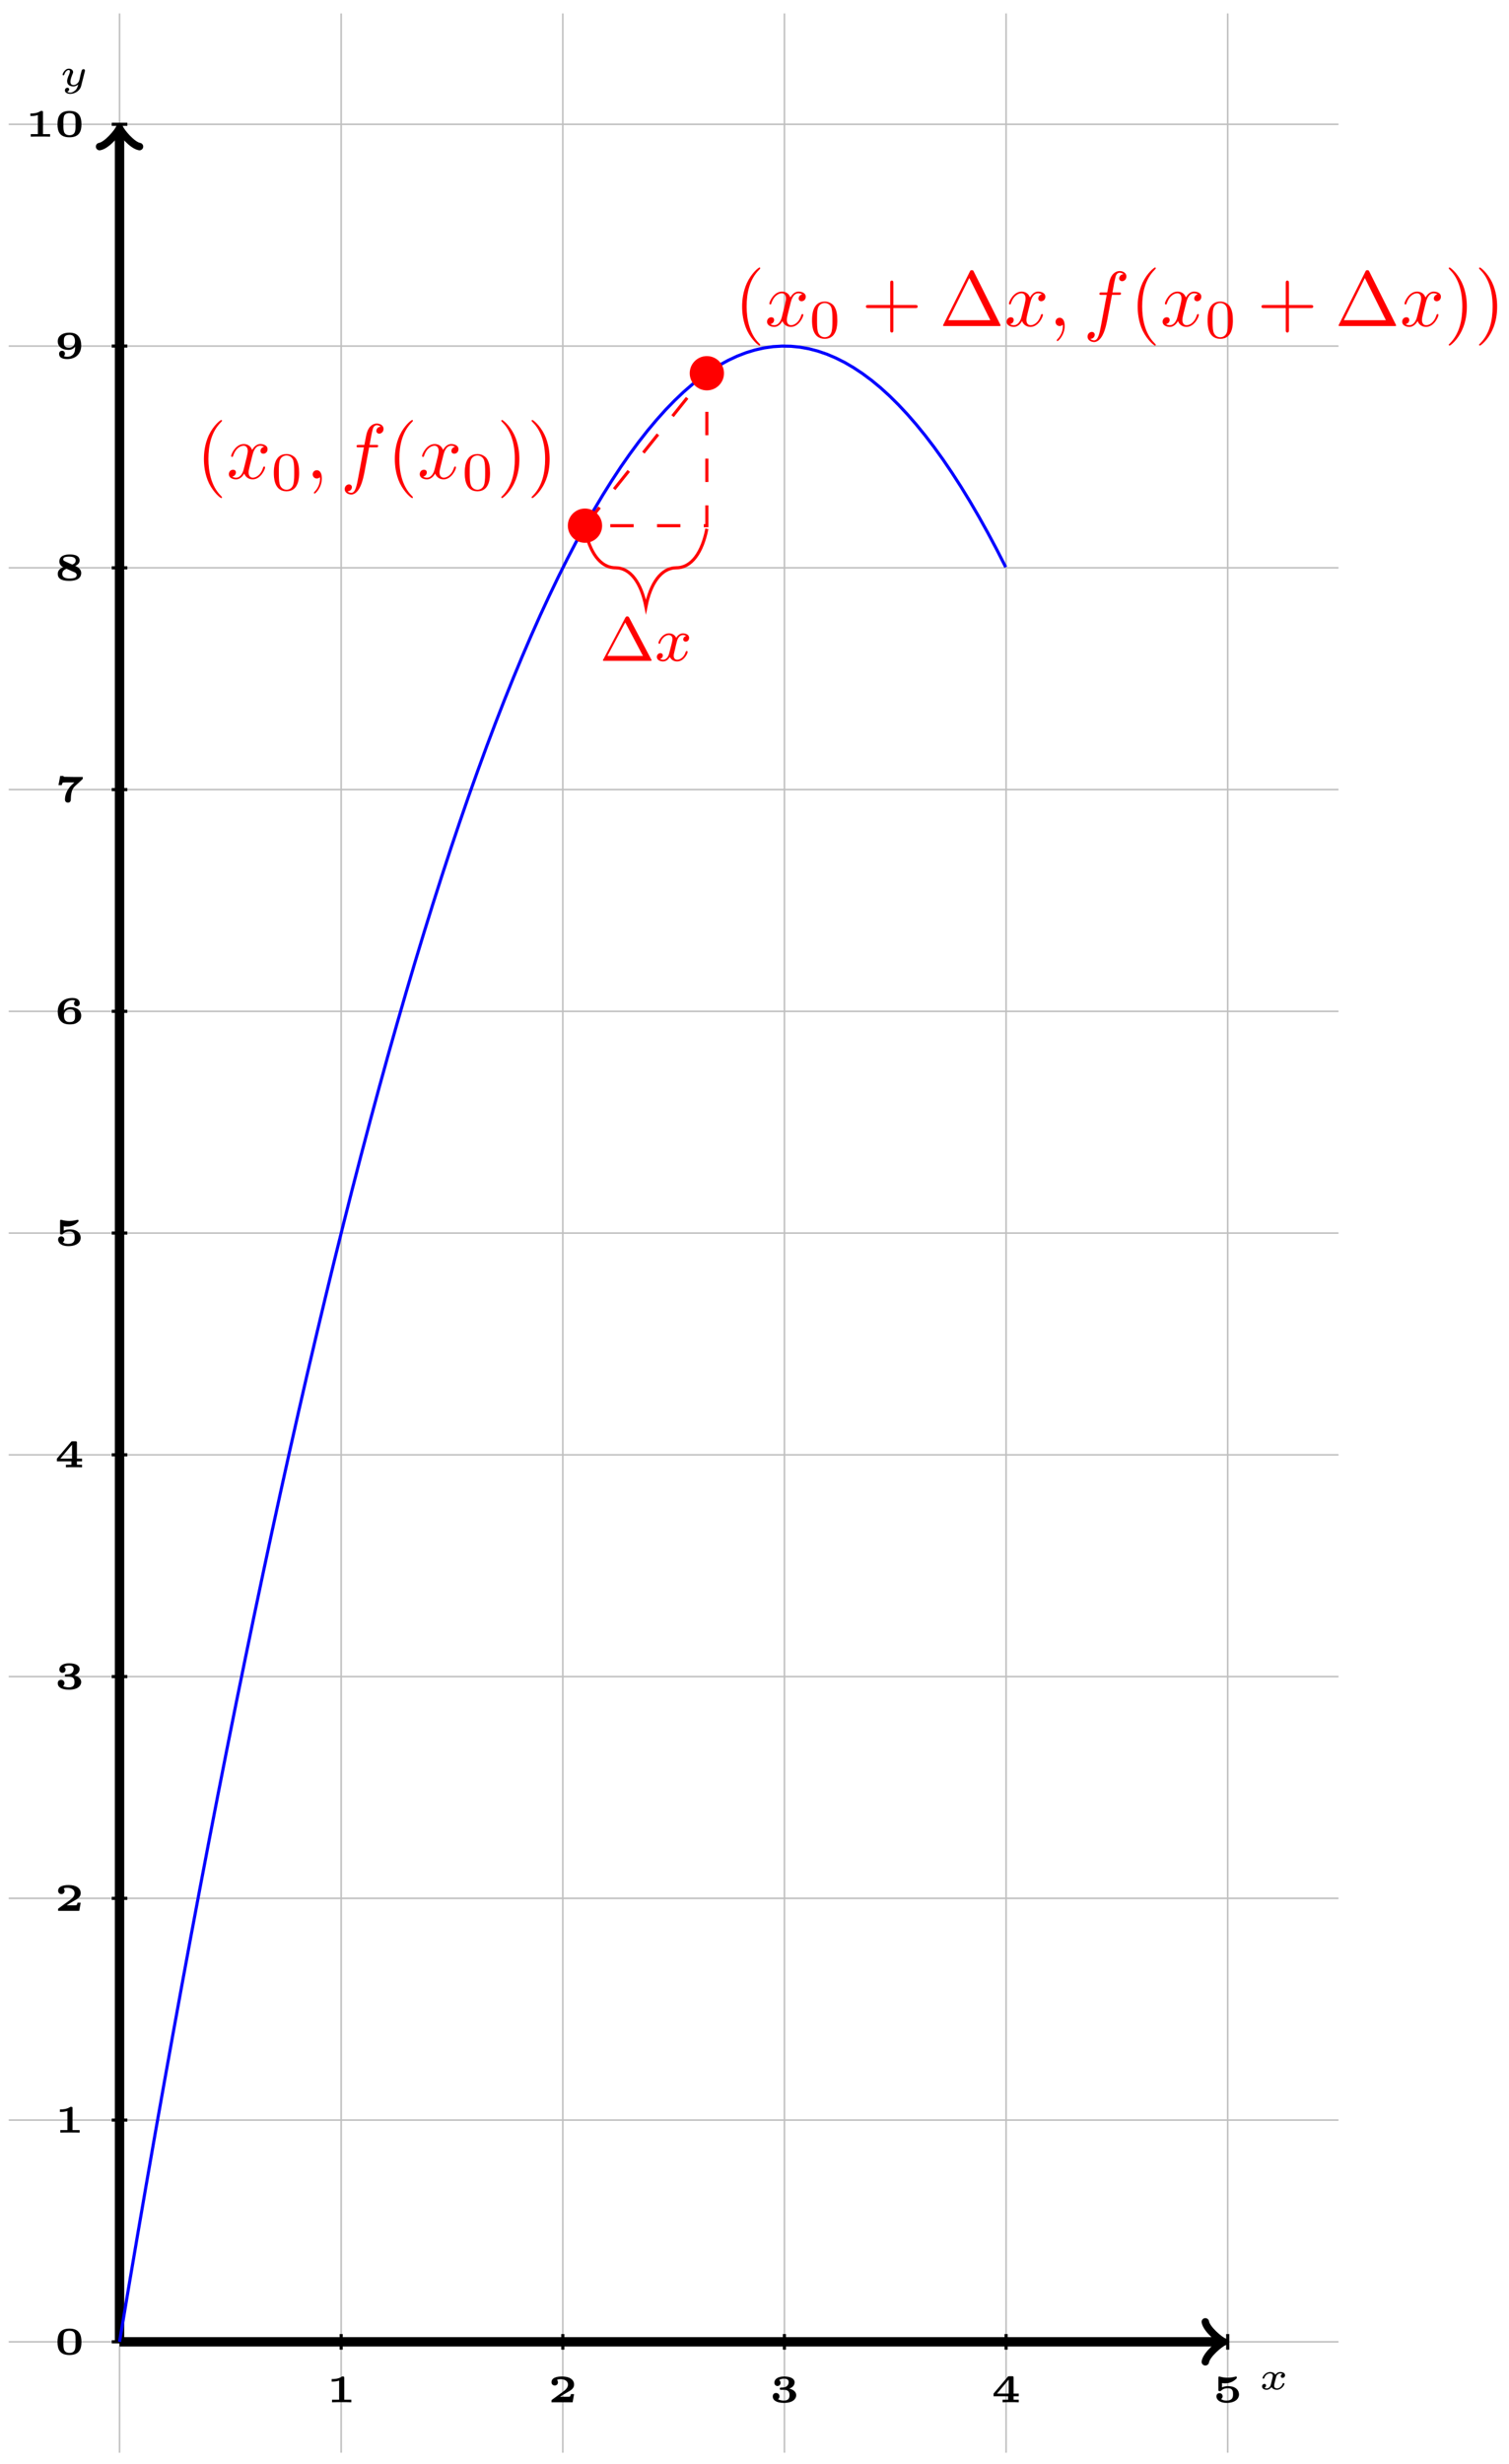 <?xml version="1.0" encoding="UTF-8"?>
<svg xmlns="http://www.w3.org/2000/svg" xmlns:xlink="http://www.w3.org/1999/xlink" width="193pt" height="315pt" viewBox="0 0 193 315" version="1.1">
<defs>
<g>
<symbol overflow="visible" id="glyph0-0">
<path style="stroke:none;" d=""/>
</symbol>
<symbol overflow="visible" id="glyph0-1">
<path style="stroke:none;" d="M 3.094 -1.953 C 2.859 -1.891 2.859 -1.672 2.859 -1.656 C 2.859 -1.578 2.922 -1.453 3.094 -1.453 C 3.234 -1.453 3.406 -1.578 3.406 -1.797 C 3.406 -2.094 3.078 -2.203 2.812 -2.203 C 2.484 -2.203 2.266 -2 2.172 -1.859 C 2.016 -2.141 1.688 -2.203 1.516 -2.203 C 0.891 -2.203 0.531 -1.609 0.531 -1.438 C 0.531 -1.359 0.609 -1.359 0.641 -1.359 C 0.688 -1.359 0.719 -1.359 0.75 -1.422 C 0.891 -1.906 1.297 -2.031 1.484 -2.031 C 1.656 -2.031 1.844 -1.969 1.844 -1.703 C 1.844 -1.578 1.75 -1.234 1.578 -0.562 C 1.516 -0.281 1.281 -0.109 1.062 -0.109 C 1.031 -0.109 0.891 -0.109 0.766 -0.188 C 0.984 -0.281 0.984 -0.469 0.984 -0.484 C 0.984 -0.625 0.875 -0.688 0.766 -0.688 C 0.641 -0.688 0.469 -0.594 0.469 -0.359 C 0.469 -0.047 0.797 0.062 1.062 0.062 C 1.328 0.062 1.562 -0.109 1.672 -0.281 C 1.875 0.016 2.188 0.062 2.344 0.062 C 2.969 0.062 3.328 -0.531 3.328 -0.719 C 3.328 -0.781 3.25 -0.781 3.219 -0.781 C 3.141 -0.781 3.125 -0.75 3.109 -0.719 C 2.969 -0.266 2.594 -0.109 2.375 -0.109 C 2.219 -0.109 2.016 -0.172 2.016 -0.453 C 2.016 -0.516 2.016 -0.547 2.047 -0.719 C 2.141 -1.062 2.266 -1.609 2.312 -1.703 C 2.375 -1.828 2.547 -2.031 2.797 -2.031 C 2.812 -2.031 2.984 -2.031 3.094 -1.953 Z M 3.094 -1.953 "/>
</symbol>
<symbol overflow="visible" id="glyph0-2">
<path style="stroke:none;" d="M 3.297 -1.859 C 3.312 -1.938 3.312 -1.969 3.312 -1.969 C 3.312 -2.078 3.234 -2.141 3.141 -2.141 C 2.938 -2.141 2.891 -1.969 2.859 -1.844 L 2.75 -1.422 L 2.609 -0.797 C 2.578 -0.734 2.562 -0.641 2.547 -0.609 C 2.547 -0.578 2.281 -0.109 1.859 -0.109 C 1.625 -0.109 1.453 -0.219 1.453 -0.547 C 1.453 -0.812 1.594 -1.188 1.734 -1.547 C 1.766 -1.594 1.797 -1.688 1.797 -1.766 C 1.797 -2.016 1.562 -2.203 1.25 -2.203 C 0.734 -2.203 0.453 -1.562 0.453 -1.438 C 0.453 -1.359 0.531 -1.359 0.562 -1.359 C 0.641 -1.359 0.641 -1.391 0.672 -1.453 C 0.781 -1.797 1.016 -2.031 1.234 -2.031 C 1.328 -2.031 1.391 -1.984 1.391 -1.844 C 1.391 -1.75 1.359 -1.672 1.328 -1.578 C 1.078 -0.984 1.031 -0.812 1.031 -0.609 C 1.031 -0.062 1.5 0.062 1.828 0.062 C 2.109 0.062 2.328 -0.078 2.453 -0.188 C 2.375 0.094 2.328 0.312 2.094 0.547 C 1.969 0.656 1.734 0.859 1.438 0.859 C 1.344 0.859 1.156 0.844 1.047 0.734 C 1.266 0.672 1.297 0.484 1.297 0.438 C 1.297 0.297 1.172 0.234 1.078 0.234 C 0.922 0.234 0.75 0.344 0.75 0.578 C 0.75 0.828 1.016 1.016 1.438 1.016 C 2 1.016 2.672 0.641 2.828 0 Z M 3.297 -1.859 "/>
</symbol>
<symbol overflow="visible" id="glyph1-0">
<path style="stroke:none;" d=""/>
</symbol>
<symbol overflow="visible" id="glyph1-1">
<path style="stroke:none;" d="M 2.281 -3.109 C 2.281 -3.266 2.266 -3.297 2.094 -3.297 L 2 -3.297 C 1.562 -2.969 0.922 -2.969 0.812 -2.969 L 0.672 -2.969 L 0.672 -2.641 L 0.812 -2.641 C 0.875 -2.641 1.25 -2.641 1.625 -2.766 L 1.625 -0.328 L 0.719 -0.328 L 0.719 0 C 0.969 -0.016 1.672 -0.016 1.953 -0.016 C 2.234 -0.016 2.953 -0.016 3.188 0 L 3.188 -0.328 L 2.281 -0.328 Z M 2.281 -3.109 "/>
</symbol>
<symbol overflow="visible" id="glyph1-2">
<path style="stroke:none;" d="M 3.328 -1.047 L 2.922 -1.047 C 2.891 -0.859 2.812 -0.734 2.766 -0.719 C 2.656 -0.703 2.438 -0.703 2.266 -0.703 L 1.531 -0.703 C 1.844 -0.906 2.141 -1.094 2.359 -1.219 C 2.922 -1.531 3.328 -1.75 3.328 -2.266 C 3.328 -2.891 2.766 -3.297 1.781 -3.297 C 1.547 -3.297 0.438 -3.297 0.438 -2.562 C 0.438 -2.266 0.688 -2.141 0.859 -2.141 C 1.047 -2.141 1.266 -2.281 1.266 -2.547 C 1.266 -2.734 1.156 -2.844 1.141 -2.859 C 1.312 -2.953 1.5 -2.953 1.609 -2.953 C 2.109 -2.953 2.547 -2.719 2.547 -2.266 C 2.547 -1.875 2.234 -1.578 1.922 -1.359 L 0.531 -0.344 C 0.438 -0.281 0.438 -0.266 0.438 -0.156 L 0.438 0 L 3.141 0 Z M 3.328 -1.047 "/>
</symbol>
<symbol overflow="visible" id="glyph1-3">
<path style="stroke:none;" d="M 1.812 -1.594 C 2.484 -1.594 2.531 -1.188 2.531 -0.906 C 2.531 -0.656 2.5 -0.219 1.812 -0.219 C 1.703 -0.219 1.328 -0.234 1.062 -0.391 C 1.172 -0.469 1.25 -0.594 1.25 -0.75 C 1.25 -1 1.062 -1.188 0.812 -1.188 C 0.562 -1.188 0.391 -1.016 0.391 -0.75 C 0.391 -0.25 0.875 0.078 1.828 0.078 C 3.062 0.078 3.391 -0.516 3.391 -0.906 C 3.391 -1.344 2.984 -1.641 2.5 -1.75 C 2.797 -1.844 3.188 -2.094 3.188 -2.562 C 3.188 -2.969 2.734 -3.297 1.844 -3.297 C 1.047 -3.297 0.594 -2.953 0.594 -2.5 C 0.594 -2.219 0.812 -2.078 0.984 -2.078 C 1.203 -2.078 1.391 -2.234 1.391 -2.484 C 1.391 -2.734 1.203 -2.844 1.203 -2.844 C 1.406 -2.984 1.656 -3.016 1.828 -3.016 C 2.312 -3.016 2.422 -2.812 2.422 -2.562 C 2.422 -2.359 2.297 -1.906 1.688 -1.891 C 1.641 -1.891 1.422 -1.875 1.375 -1.875 C 1.297 -1.859 1.297 -1.766 1.297 -1.734 C 1.297 -1.594 1.375 -1.594 1.469 -1.594 Z M 1.812 -1.594 "/>
</symbol>
<symbol overflow="visible" id="glyph1-4">
<path style="stroke:none;" d="M 3.5 -0.766 L 3.5 -1.109 L 2.844 -1.109 L 2.844 -3.141 C 2.844 -3.297 2.812 -3.328 2.656 -3.328 L 2.297 -3.328 C 2.172 -3.328 2.141 -3.328 2.094 -3.25 L 0.281 -1.109 L 0.281 -0.766 L 2.141 -0.766 L 2.141 -0.328 L 1.438 -0.328 L 1.438 0 C 1.672 -0.016 2.203 -0.016 2.484 -0.016 C 2.75 -0.016 3.234 -0.016 3.5 0 L 3.5 -0.328 L 2.844 -0.328 L 2.844 -0.766 Z M 2.219 -2.891 L 2.219 -1.109 L 0.719 -1.109 Z M 2.219 -2.891 "/>
</symbol>
<symbol overflow="visible" id="glyph1-5">
<path style="stroke:none;" d="M 1.156 -2.453 C 1.344 -2.422 1.547 -2.422 1.562 -2.422 C 2.312 -2.422 2.766 -2.797 2.969 -3 C 3.047 -3.078 3.047 -3.078 3.047 -3.156 C 3.047 -3.188 3.047 -3.297 2.938 -3.297 C 2.938 -3.297 2.922 -3.297 2.891 -3.281 C 2.688 -3.234 2.344 -3.141 1.875 -3.141 C 1.531 -3.141 1.203 -3.188 0.875 -3.281 C 0.828 -3.297 0.812 -3.297 0.797 -3.297 C 0.688 -3.297 0.688 -3.188 0.688 -3.109 L 0.688 -1.609 C 0.688 -1.453 0.719 -1.422 0.875 -1.422 C 0.984 -1.422 0.984 -1.422 1.078 -1.516 C 1.156 -1.578 1.359 -1.797 1.906 -1.797 C 2.562 -1.797 2.562 -1.328 2.562 -1.031 C 2.562 -0.734 2.562 -0.219 1.719 -0.219 C 1.641 -0.219 1.266 -0.219 1.031 -0.422 C 1.219 -0.531 1.234 -0.703 1.234 -0.766 C 1.234 -1.016 1.031 -1.172 0.844 -1.172 C 0.656 -1.172 0.438 -1.047 0.438 -0.766 C 0.438 -0.281 0.938 0.078 1.734 0.078 C 2.844 0.078 3.328 -0.453 3.328 -1 C 3.328 -1.5 2.938 -2.062 1.938 -2.062 C 1.641 -2.062 1.391 -2.016 1.156 -1.906 Z M 1.156 -2.453 "/>
</symbol>
<symbol overflow="visible" id="glyph1-6">
<path style="stroke:none;" d="M 3.422 -1.578 C 3.422 -2.422 3.203 -3.297 1.891 -3.297 C 0.578 -3.297 0.359 -2.438 0.359 -1.578 C 0.359 -0.688 0.625 0.078 1.891 0.078 C 3.172 0.078 3.422 -0.719 3.422 -1.578 Z M 1.891 -0.188 C 1.688 -0.188 1.297 -0.25 1.188 -0.641 C 1.109 -0.891 1.109 -1.297 1.109 -1.656 C 1.109 -2.016 1.109 -2.406 1.203 -2.656 C 1.281 -2.875 1.547 -3.016 1.891 -3.016 C 2.188 -3.016 2.484 -2.922 2.594 -2.625 C 2.672 -2.391 2.672 -1.984 2.672 -1.656 C 2.672 -1.344 2.672 -0.875 2.594 -0.641 C 2.469 -0.234 2.078 -0.188 1.891 -0.188 Z M 1.891 -0.188 "/>
</symbol>
<symbol overflow="visible" id="glyph1-7">
<path style="stroke:none;" d="M 1.172 -1.719 C 1.188 -2.172 1.203 -2.438 1.453 -2.703 C 1.594 -2.859 1.891 -3.016 2.281 -3.016 C 2.328 -3.016 2.5 -3.016 2.641 -2.922 C 2.594 -2.906 2.469 -2.797 2.469 -2.609 C 2.469 -2.375 2.641 -2.234 2.844 -2.234 C 3 -2.234 3.203 -2.344 3.203 -2.609 C 3.203 -2.859 3.078 -3.297 2.281 -3.297 C 1.172 -3.297 0.391 -2.656 0.391 -1.594 C 0.391 -0.531 0.875 0.078 1.906 0.078 C 2.219 0.078 2.562 0.062 2.906 -0.172 C 3.172 -0.344 3.391 -0.578 3.391 -1.031 C 3.391 -1.688 2.844 -2.125 2.016 -2.125 C 1.688 -2.125 1.375 -1.984 1.172 -1.719 Z M 1.906 -0.219 C 1.25 -0.219 1.188 -0.703 1.188 -1.094 C 1.188 -1.469 1.453 -1.844 1.953 -1.844 C 2.609 -1.844 2.609 -1.453 2.609 -1.031 C 2.609 -0.625 2.609 -0.219 1.906 -0.219 Z M 1.906 -0.219 "/>
</symbol>
<symbol overflow="visible" id="glyph1-8">
<path style="stroke:none;" d="M 1.266 -3.219 C 1.141 -3.219 1.125 -3.281 1.109 -3.328 L 0.703 -3.328 L 0.484 -2.156 L 0.906 -2.156 C 0.922 -2.266 0.953 -2.359 1.016 -2.453 C 1.047 -2.484 1.047 -2.484 1.094 -2.484 C 1.219 -2.5 1.438 -2.5 1.609 -2.5 L 2.516 -2.5 C 2.156 -2.172 2.031 -2.062 1.875 -1.844 C 1.375 -1.188 1.312 -0.594 1.312 -0.328 C 1.312 0.062 1.641 0.078 1.688 0.078 C 1.844 0.078 1.922 0.016 1.953 -0.016 C 2.062 -0.125 2.062 -0.25 2.062 -0.344 C 2.078 -1.547 2.406 -1.859 2.734 -2.156 L 3.047 -2.438 L 3.547 -2.906 C 3.562 -2.922 3.578 -2.938 3.594 -2.969 C 3.594 -2.984 3.594 -3.125 3.594 -3.203 L 2.359 -3.203 Z M 1.266 -3.219 "/>
</symbol>
<symbol overflow="visible" id="glyph1-9">
<path style="stroke:none;" d="M 2.625 -1.828 C 3.078 -2.031 3.188 -2.297 3.188 -2.531 C 3.188 -3.25 2.312 -3.297 1.906 -3.297 C 1.359 -3.297 0.594 -3.141 0.594 -2.391 C 0.594 -1.984 0.922 -1.75 1.094 -1.656 C 0.719 -1.516 0.391 -1.281 0.391 -0.812 C 0.391 0.031 1.359 0.078 1.875 0.078 C 2.125 0.078 3.391 0.078 3.391 -0.922 C 3.391 -1.312 3.125 -1.625 2.625 -1.828 Z M 2.25 -2 L 1.547 -2.312 C 1.203 -2.469 1.094 -2.516 1.094 -2.672 C 1.094 -2.891 1.266 -3.016 1.859 -3.016 C 2.172 -3.016 2.688 -2.969 2.688 -2.516 C 2.688 -2.281 2.531 -2.109 2.25 -2 Z M 2.5 -1.031 C 2.531 -1.031 2.812 -0.906 2.812 -0.672 C 2.812 -0.391 2.594 -0.219 1.906 -0.219 C 1.516 -0.219 0.969 -0.297 0.969 -0.812 C 0.969 -1.125 1.156 -1.328 1.516 -1.469 Z M 2.5 -1.031 "/>
</symbol>
<symbol overflow="visible" id="glyph1-10">
<path style="stroke:none;" d="M 2.609 -1.5 C 2.609 -1.203 2.609 -0.844 2.406 -0.578 C 2.156 -0.25 1.766 -0.219 1.578 -0.219 C 1.531 -0.219 1.328 -0.219 1.172 -0.297 C 1.172 -0.297 1.312 -0.406 1.312 -0.609 C 1.312 -0.844 1.141 -0.984 0.938 -0.984 C 0.766 -0.984 0.562 -0.875 0.562 -0.594 C 0.562 0.078 1.422 0.078 1.594 0.078 C 2.625 0.078 3.391 -0.531 3.391 -1.641 C 3.391 -2.641 2.953 -3.297 1.906 -3.297 C 1.516 -3.297 1.219 -3.25 0.891 -3.062 C 0.5 -2.812 0.391 -2.516 0.391 -2.188 C 0.391 -1.531 0.922 -1.094 1.766 -1.094 C 2.172 -1.094 2.438 -1.281 2.609 -1.5 Z M 1.828 -1.375 C 1.172 -1.375 1.172 -1.781 1.172 -2.188 C 1.172 -2.578 1.172 -3.016 1.906 -3.016 C 2.531 -3.016 2.594 -2.531 2.594 -2.156 C 2.594 -1.656 2.234 -1.375 1.828 -1.375 Z M 1.828 -1.375 "/>
</symbol>
<symbol overflow="visible" id="glyph2-0">
<path style="stroke:none;" d=""/>
</symbol>
<symbol overflow="visible" id="glyph2-1">
<path style="stroke:none;" d="M 3.297 2.391 C 3.297 2.359 3.297 2.344 3.125 2.172 C 1.891 0.922 1.562 -0.969 1.562 -2.5 C 1.562 -4.234 1.938 -5.969 3.172 -7.203 C 3.297 -7.328 3.297 -7.344 3.297 -7.375 C 3.297 -7.453 3.266 -7.484 3.203 -7.484 C 3.094 -7.484 2.203 -6.797 1.609 -5.531 C 1.109 -4.438 0.984 -3.328 0.984 -2.5 C 0.984 -1.719 1.094 -0.516 1.641 0.625 C 2.25 1.844 3.094 2.5 3.203 2.5 C 3.266 2.5 3.297 2.469 3.297 2.391 Z M 3.297 2.391 "/>
</symbol>
<symbol overflow="visible" id="glyph2-2">
<path style="stroke:none;" d="M 2.875 -2.5 C 2.875 -3.266 2.766 -4.469 2.219 -5.609 C 1.625 -6.828 0.766 -7.484 0.672 -7.484 C 0.609 -7.484 0.562 -7.438 0.562 -7.375 C 0.562 -7.344 0.562 -7.328 0.75 -7.141 C 1.734 -6.156 2.297 -4.578 2.297 -2.5 C 2.297 -0.781 1.938 0.969 0.703 2.219 C 0.562 2.344 0.562 2.359 0.562 2.391 C 0.562 2.453 0.609 2.5 0.672 2.5 C 0.766 2.5 1.672 1.812 2.25 0.547 C 2.766 -0.547 2.875 -1.656 2.875 -2.5 Z M 2.875 -2.5 "/>
</symbol>
<symbol overflow="visible" id="glyph2-3">
<path style="stroke:none;" d="M 4.078 -2.297 L 6.859 -2.297 C 7 -2.297 7.188 -2.297 7.188 -2.5 C 7.188 -2.688 7 -2.688 6.859 -2.688 L 4.078 -2.688 L 4.078 -5.484 C 4.078 -5.625 4.078 -5.812 3.875 -5.812 C 3.672 -5.812 3.672 -5.625 3.672 -5.484 L 3.672 -2.688 L 0.891 -2.688 C 0.75 -2.688 0.562 -2.688 0.562 -2.5 C 0.562 -2.297 0.75 -2.297 0.891 -2.297 L 3.672 -2.297 L 3.672 0.5 C 3.672 0.641 3.672 0.828 3.875 0.828 C 4.078 0.828 4.078 0.641 4.078 0.5 Z M 4.078 -2.297 "/>
</symbol>
<symbol overflow="visible" id="glyph2-4">
<path style="stroke:none;" d="M 4.406 -6.953 C 4.344 -7.094 4.312 -7.141 4.141 -7.141 C 3.984 -7.141 3.953 -7.094 3.891 -6.953 L 0.516 -0.203 C 0.469 -0.109 0.469 -0.094 0.469 -0.078 C 0.469 0 0.531 0 0.688 0 L 7.609 0 C 7.766 0 7.828 0 7.828 -0.078 C 7.828 -0.094 7.828 -0.109 7.781 -0.203 Z M 3.828 -6.141 L 6.516 -0.75 L 1.141 -0.75 Z M 3.828 -6.141 "/>
</symbol>
<symbol overflow="visible" id="glyph3-0">
<path style="stroke:none;" d=""/>
</symbol>
<symbol overflow="visible" id="glyph3-1">
<path style="stroke:none;" d="M 3.328 -3.016 C 3.391 -3.266 3.625 -4.188 4.312 -4.188 C 4.359 -4.188 4.609 -4.188 4.812 -4.062 C 4.531 -4 4.344 -3.766 4.344 -3.516 C 4.344 -3.359 4.453 -3.172 4.719 -3.172 C 4.938 -3.172 5.25 -3.344 5.25 -3.75 C 5.25 -4.266 4.672 -4.406 4.328 -4.406 C 3.75 -4.406 3.406 -3.875 3.281 -3.656 C 3.031 -4.312 2.5 -4.406 2.203 -4.406 C 1.172 -4.406 0.594 -3.125 0.594 -2.875 C 0.594 -2.766 0.703 -2.766 0.719 -2.766 C 0.797 -2.766 0.828 -2.797 0.844 -2.875 C 1.188 -3.938 1.844 -4.188 2.188 -4.188 C 2.375 -4.188 2.719 -4.094 2.719 -3.516 C 2.719 -3.203 2.547 -2.547 2.188 -1.141 C 2.031 -0.531 1.672 -0.109 1.234 -0.109 C 1.172 -0.109 0.953 -0.109 0.734 -0.234 C 0.984 -0.297 1.203 -0.5 1.203 -0.781 C 1.203 -1.047 0.984 -1.125 0.844 -1.125 C 0.531 -1.125 0.297 -0.875 0.297 -0.547 C 0.297 -0.094 0.781 0.109 1.219 0.109 C 1.891 0.109 2.25 -0.594 2.266 -0.641 C 2.391 -0.281 2.75 0.109 3.344 0.109 C 4.375 0.109 4.938 -1.172 4.938 -1.422 C 4.938 -1.531 4.859 -1.531 4.828 -1.531 C 4.734 -1.531 4.719 -1.484 4.688 -1.422 C 4.359 -0.344 3.688 -0.109 3.375 -0.109 C 2.984 -0.109 2.828 -0.422 2.828 -0.766 C 2.828 -0.984 2.875 -1.203 2.984 -1.641 Z M 3.328 -3.016 "/>
</symbol>
<symbol overflow="visible" id="glyph3-2">
<path style="stroke:none;" d="M 2.031 -0.016 C 2.031 -0.672 1.781 -1.062 1.391 -1.062 C 1.062 -1.062 0.859 -0.812 0.859 -0.531 C 0.859 -0.266 1.062 0 1.391 0 C 1.5 0 1.641 -0.047 1.734 -0.125 C 1.766 -0.156 1.781 -0.156 1.781 -0.156 C 1.797 -0.156 1.797 -0.156 1.797 -0.016 C 1.797 0.734 1.453 1.328 1.125 1.656 C 1.016 1.766 1.016 1.781 1.016 1.812 C 1.016 1.891 1.062 1.922 1.109 1.922 C 1.219 1.922 2.031 1.156 2.031 -0.016 Z M 2.031 -0.016 "/>
</symbol>
<symbol overflow="visible" id="glyph3-3">
<path style="stroke:none;" d="M 3.656 -3.984 L 4.516 -3.984 C 4.719 -3.984 4.812 -3.984 4.812 -4.188 C 4.812 -4.297 4.719 -4.297 4.547 -4.297 L 3.719 -4.297 L 3.922 -5.438 C 3.969 -5.641 4.109 -6.344 4.172 -6.469 C 4.25 -6.656 4.422 -6.812 4.641 -6.812 C 4.672 -6.812 4.938 -6.812 5.125 -6.625 C 4.688 -6.594 4.578 -6.234 4.578 -6.094 C 4.578 -5.859 4.766 -5.734 4.953 -5.734 C 5.219 -5.734 5.5 -5.969 5.5 -6.344 C 5.5 -6.797 5.047 -7.031 4.641 -7.031 C 4.297 -7.031 3.672 -6.844 3.375 -5.859 C 3.312 -5.656 3.281 -5.547 3.047 -4.297 L 2.359 -4.297 C 2.156 -4.297 2.047 -4.297 2.047 -4.109 C 2.047 -3.984 2.141 -3.984 2.328 -3.984 L 2.984 -3.984 L 2.25 -0.047 C 2.062 0.922 1.891 1.828 1.375 1.828 C 1.328 1.828 1.094 1.828 0.891 1.641 C 1.359 1.609 1.453 1.25 1.453 1.109 C 1.453 0.875 1.266 0.75 1.078 0.75 C 0.812 0.75 0.531 0.984 0.531 1.359 C 0.531 1.797 0.969 2.047 1.375 2.047 C 1.922 2.047 2.328 1.453 2.5 1.078 C 2.828 0.453 3.047 -0.75 3.062 -0.828 Z M 3.656 -3.984 "/>
</symbol>
<symbol overflow="visible" id="glyph4-0">
<path style="stroke:none;" d=""/>
</symbol>
<symbol overflow="visible" id="glyph4-1">
<path style="stroke:none;" d="M 3.594 -2.219 C 3.594 -2.984 3.5 -3.547 3.188 -4.031 C 2.969 -4.344 2.531 -4.625 1.984 -4.625 C 0.359 -4.625 0.359 -2.719 0.359 -2.219 C 0.359 -1.719 0.359 0.141 1.984 0.141 C 3.594 0.141 3.594 -1.719 3.594 -2.219 Z M 1.984 -0.062 C 1.656 -0.062 1.234 -0.25 1.094 -0.812 C 1 -1.219 1 -1.797 1 -2.312 C 1 -2.828 1 -3.359 1.094 -3.734 C 1.25 -4.281 1.688 -4.438 1.984 -4.438 C 2.359 -4.438 2.719 -4.203 2.844 -3.797 C 2.953 -3.422 2.969 -2.922 2.969 -2.312 C 2.969 -1.797 2.969 -1.281 2.875 -0.844 C 2.734 -0.203 2.266 -0.062 1.984 -0.062 Z M 1.984 -0.062 "/>
</symbol>
<symbol overflow="visible" id="glyph5-0">
<path style="stroke:none;" d=""/>
</symbol>
<symbol overflow="visible" id="glyph5-1">
<path style="stroke:none;" d="M 3.766 -5.531 C 3.672 -5.688 3.578 -5.688 3.516 -5.688 C 3.469 -5.688 3.375 -5.688 3.281 -5.531 L 0.469 -0.203 C 0.406 -0.109 0.406 -0.094 0.406 -0.078 C 0.406 0 0.469 0 0.594 0 L 6.453 0 C 6.578 0 6.641 0 6.641 -0.078 C 6.641 -0.094 6.641 -0.109 6.578 -0.203 Z M 3.266 -4.906 L 5.531 -0.625 L 0.984 -0.625 Z M 3.266 -4.906 "/>
</symbol>
<symbol overflow="visible" id="glyph6-0">
<path style="stroke:none;" d=""/>
</symbol>
<symbol overflow="visible" id="glyph6-1">
<path style="stroke:none;" d="M 4 -3.172 C 3.641 -3.094 3.625 -2.781 3.625 -2.75 C 3.625 -2.578 3.766 -2.453 3.938 -2.453 C 4.109 -2.453 4.375 -2.594 4.375 -2.938 C 4.375 -3.391 3.875 -3.516 3.578 -3.516 C 3.219 -3.516 2.906 -3.25 2.719 -2.938 C 2.547 -3.359 2.141 -3.516 1.812 -3.516 C 0.938 -3.516 0.453 -2.516 0.453 -2.297 C 0.453 -2.219 0.516 -2.188 0.578 -2.188 C 0.672 -2.188 0.688 -2.234 0.703 -2.328 C 0.891 -2.906 1.375 -3.297 1.781 -3.297 C 2.094 -3.297 2.25 -3.062 2.25 -2.781 C 2.25 -2.625 2.156 -2.25 2.094 -2 C 2.031 -1.766 1.859 -1.062 1.812 -0.906 C 1.703 -0.484 1.422 -0.141 1.062 -0.141 C 1.031 -0.141 0.828 -0.141 0.656 -0.25 C 1.016 -0.344 1.016 -0.672 1.016 -0.688 C 1.016 -0.875 0.875 -0.984 0.703 -0.984 C 0.484 -0.984 0.25 -0.797 0.25 -0.5 C 0.25 -0.125 0.641 0.078 1.047 0.078 C 1.469 0.078 1.766 -0.234 1.906 -0.5 C 2.094 -0.109 2.453 0.078 2.844 0.078 C 3.703 0.078 4.188 -0.922 4.188 -1.141 C 4.188 -1.219 4.125 -1.25 4.062 -1.25 C 3.969 -1.25 3.953 -1.188 3.922 -1.109 C 3.766 -0.578 3.312 -0.141 2.859 -0.141 C 2.594 -0.141 2.406 -0.312 2.406 -0.656 C 2.406 -0.812 2.453 -1 2.562 -1.438 C 2.609 -1.688 2.781 -2.375 2.828 -2.531 C 2.938 -2.953 3.219 -3.297 3.578 -3.297 C 3.625 -3.297 3.828 -3.297 4 -3.172 Z M 4 -3.172 "/>
</symbol>
</g>
</defs>
<g id="surface1">
<path style="fill:none;stroke-width:0.199;stroke-linecap:butt;stroke-linejoin:miter;stroke:rgb(75%,75%,75%);stroke-opacity:1;stroke-miterlimit:10;" d="M -14.175 0 L 155.906 0 M -14.175 28.346 L 155.906 28.346 M -14.175 56.695 L 155.906 56.695 M -14.175 85.04 L 155.906 85.04 M -14.175 113.386 L 155.906 113.386 M -14.175 141.735 L 155.906 141.735 M -14.175 170.08 L 155.906 170.08 M -14.175 198.426 L 155.906 198.426 M -14.175 226.775 L 155.906 226.775 M -14.175 255.121 L 155.906 255.121 M -14.175 283.47 L 155.906 283.47 M 0 -14.174 L 0 297.641 M 28.346 -14.174 L 28.346 297.641 M 56.693 -14.174 L 56.693 297.641 M 85.039 -14.174 L 85.039 297.641 M 113.389 -14.174 L 113.389 297.641 M 141.735 -14.174 L 141.735 297.641 " transform="matrix(1,0,0,-1,15.289,299.36)"/>
<path style="fill:none;stroke-width:1.196;stroke-linecap:butt;stroke-linejoin:miter;stroke:rgb(0%,0%,0%);stroke-opacity:1;stroke-miterlimit:10;" d="M 0 0 L 140.778 0 " transform="matrix(1,0,0,-1,15.289,299.36)"/>
<path style="fill:none;stroke-width:0.956;stroke-linecap:round;stroke-linejoin:round;stroke:rgb(0%,0%,0%);stroke-opacity:1;stroke-miterlimit:10;" d="M -1.913 2.551 C -1.753 1.594 0.001 0.16 0.477 0 C 0.001 -0.16 -1.753 -1.593 -1.913 -2.55 " transform="matrix(1,0,0,-1,156.074,299.36)"/>
<g style="fill:rgb(0%,0%,0%);fill-opacity:1;">
  <use xlink:href="#glyph0-1" x="160.948" y="305.423"/>
</g>
<path style="fill:none;stroke-width:1.196;stroke-linecap:butt;stroke-linejoin:miter;stroke:rgb(0%,0%,0%);stroke-opacity:1;stroke-miterlimit:10;" d="M 0 0 L 0 282.513 " transform="matrix(1,0,0,-1,15.289,299.36)"/>
<path style="fill:none;stroke-width:0.956;stroke-linecap:round;stroke-linejoin:round;stroke:rgb(0%,0%,0%);stroke-opacity:1;stroke-miterlimit:10;" d="M -1.913 2.551 C -1.753 1.594 0.001 0.16 0.478 -0 C 0.001 -0.16 -1.753 -1.594 -1.913 -2.551 " transform="matrix(0,-1,-1,0,15.289,16.825)"/>
<g style="fill:rgb(0%,0%,0%);fill-opacity:1;">
  <use xlink:href="#glyph0-2" x="7.553" y="10.982"/>
</g>
<path style="fill:none;stroke-width:0.399;stroke-linecap:butt;stroke-linejoin:miter;stroke:rgb(0%,0%,0%);stroke-opacity:1;stroke-miterlimit:10;" d="M 28.346 0.996 L 28.346 -0.996 " transform="matrix(1,0,0,-1,15.289,299.36)"/>
<g style="fill:rgb(0%,0%,0%);fill-opacity:1;">
  <use xlink:href="#glyph1-1" x="41.748" y="307.086"/>
</g>
<path style="fill:none;stroke-width:0.399;stroke-linecap:butt;stroke-linejoin:miter;stroke:rgb(0%,0%,0%);stroke-opacity:1;stroke-miterlimit:10;" d="M 56.693 0.996 L 56.693 -0.996 " transform="matrix(1,0,0,-1,15.289,299.36)"/>
<g style="fill:rgb(0%,0%,0%);fill-opacity:1;">
  <use xlink:href="#glyph1-2" x="70.097" y="307.086"/>
</g>
<path style="fill:none;stroke-width:0.399;stroke-linecap:butt;stroke-linejoin:miter;stroke:rgb(0%,0%,0%);stroke-opacity:1;stroke-miterlimit:10;" d="M 85.039 0.996 L 85.039 -0.996 " transform="matrix(1,0,0,-1,15.289,299.36)"/>
<g style="fill:rgb(0%,0%,0%);fill-opacity:1;">
  <use xlink:href="#glyph1-3" x="98.445" y="307.086"/>
</g>
<path style="fill:none;stroke-width:0.399;stroke-linecap:butt;stroke-linejoin:miter;stroke:rgb(0%,0%,0%);stroke-opacity:1;stroke-miterlimit:10;" d="M 113.389 0.996 L 113.389 -0.996 " transform="matrix(1,0,0,-1,15.289,299.36)"/>
<g style="fill:rgb(0%,0%,0%);fill-opacity:1;">
  <use xlink:href="#glyph1-4" x="126.793" y="307.086"/>
</g>
<path style="fill:none;stroke-width:0.399;stroke-linecap:butt;stroke-linejoin:miter;stroke:rgb(0%,0%,0%);stroke-opacity:1;stroke-miterlimit:10;" d="M 141.735 0.996 L 141.735 -0.996 " transform="matrix(1,0,0,-1,15.289,299.36)"/>
<g style="fill:rgb(0%,0%,0%);fill-opacity:1;">
  <use xlink:href="#glyph1-5" x="155.141" y="307.086"/>
</g>
<path style="fill:none;stroke-width:0.399;stroke-linecap:butt;stroke-linejoin:miter;stroke:rgb(0%,0%,0%);stroke-opacity:1;stroke-miterlimit:10;" d="M 0.996 0 L -0.996 0 " transform="matrix(1,0,0,-1,15.289,299.36)"/>
<g style="fill:rgb(0%,0%,0%);fill-opacity:1;">
  <use xlink:href="#glyph1-6" x="6.995" y="300.965"/>
</g>
<path style="fill:none;stroke-width:0.399;stroke-linecap:butt;stroke-linejoin:miter;stroke:rgb(0%,0%,0%);stroke-opacity:1;stroke-miterlimit:10;" d="M 0.996 28.346 L -0.996 28.346 " transform="matrix(1,0,0,-1,15.289,299.36)"/>
<g style="fill:rgb(0%,0%,0%);fill-opacity:1;">
  <use xlink:href="#glyph1-1" x="6.995" y="272.616"/>
</g>
<path style="fill:none;stroke-width:0.399;stroke-linecap:butt;stroke-linejoin:miter;stroke:rgb(0%,0%,0%);stroke-opacity:1;stroke-miterlimit:10;" d="M 0.996 56.695 L -0.996 56.695 " transform="matrix(1,0,0,-1,15.289,299.36)"/>
<g style="fill:rgb(0%,0%,0%);fill-opacity:1;">
  <use xlink:href="#glyph1-2" x="6.995" y="244.266"/>
</g>
<path style="fill:none;stroke-width:0.399;stroke-linecap:butt;stroke-linejoin:miter;stroke:rgb(0%,0%,0%);stroke-opacity:1;stroke-miterlimit:10;" d="M 0.996 85.04 L -0.996 85.04 " transform="matrix(1,0,0,-1,15.289,299.36)"/>
<g style="fill:rgb(0%,0%,0%);fill-opacity:1;">
  <use xlink:href="#glyph1-3" x="6.995" y="215.918"/>
</g>
<path style="fill:none;stroke-width:0.399;stroke-linecap:butt;stroke-linejoin:miter;stroke:rgb(0%,0%,0%);stroke-opacity:1;stroke-miterlimit:10;" d="M 0.996 113.386 L -0.996 113.386 " transform="matrix(1,0,0,-1,15.289,299.36)"/>
<g style="fill:rgb(0%,0%,0%);fill-opacity:1;">
  <use xlink:href="#glyph1-4" x="6.995" y="187.569"/>
</g>
<path style="fill:none;stroke-width:0.399;stroke-linecap:butt;stroke-linejoin:miter;stroke:rgb(0%,0%,0%);stroke-opacity:1;stroke-miterlimit:10;" d="M 0.996 141.735 L -0.996 141.735 " transform="matrix(1,0,0,-1,15.289,299.36)"/>
<g style="fill:rgb(0%,0%,0%);fill-opacity:1;">
  <use xlink:href="#glyph1-5" x="6.995" y="159.219"/>
</g>
<path style="fill:none;stroke-width:0.399;stroke-linecap:butt;stroke-linejoin:miter;stroke:rgb(0%,0%,0%);stroke-opacity:1;stroke-miterlimit:10;" d="M 0.996 170.08 L -0.996 170.08 " transform="matrix(1,0,0,-1,15.289,299.36)"/>
<g style="fill:rgb(0%,0%,0%);fill-opacity:1;">
  <use xlink:href="#glyph1-7" x="6.995" y="130.87"/>
</g>
<path style="fill:none;stroke-width:0.399;stroke-linecap:butt;stroke-linejoin:miter;stroke:rgb(0%,0%,0%);stroke-opacity:1;stroke-miterlimit:10;" d="M 0.996 198.426 L -0.996 198.426 " transform="matrix(1,0,0,-1,15.289,299.36)"/>
<g style="fill:rgb(0%,0%,0%);fill-opacity:1;">
  <use xlink:href="#glyph1-8" x="6.995" y="102.521"/>
</g>
<path style="fill:none;stroke-width:0.399;stroke-linecap:butt;stroke-linejoin:miter;stroke:rgb(0%,0%,0%);stroke-opacity:1;stroke-miterlimit:10;" d="M 0.996 226.775 L -0.996 226.775 " transform="matrix(1,0,0,-1,15.289,299.36)"/>
<g style="fill:rgb(0%,0%,0%);fill-opacity:1;">
  <use xlink:href="#glyph1-9" x="6.995" y="74.173"/>
</g>
<path style="fill:none;stroke-width:0.399;stroke-linecap:butt;stroke-linejoin:miter;stroke:rgb(0%,0%,0%);stroke-opacity:1;stroke-miterlimit:10;" d="M 0.996 255.121 L -0.996 255.121 " transform="matrix(1,0,0,-1,15.289,299.36)"/>
<g style="fill:rgb(0%,0%,0%);fill-opacity:1;">
  <use xlink:href="#glyph1-10" x="6.995" y="45.823"/>
</g>
<path style="fill:none;stroke-width:0.399;stroke-linecap:butt;stroke-linejoin:miter;stroke:rgb(0%,0%,0%);stroke-opacity:1;stroke-miterlimit:10;" d="M 0.996 283.47 L -0.996 283.47 " transform="matrix(1,0,0,-1,15.289,299.36)"/>
<g style="fill:rgb(0%,0%,0%);fill-opacity:1;">
  <use xlink:href="#glyph1-1" x="3.217" y="17.474"/>
  <use xlink:href="#glyph1-6" x="6.995" y="17.474"/>
</g>
<path style="fill:none;stroke-width:0.399;stroke-linecap:butt;stroke-linejoin:miter;stroke:rgb(0%,0%,100%);stroke-opacity:1;stroke-miterlimit:10;" d="M 0 0 L 1.145 6.824 L 2.289 13.554 L 3.434 20.194 L 4.578 26.74 L 5.726 33.193 L 6.871 39.552 L 8.015 45.821 L 9.16 51.996 L 10.304 58.082 L 11.449 64.073 L 12.593 69.971 L 13.738 75.775 L 14.882 81.49 L 16.031 87.111 L 17.175 92.637 L 18.32 98.074 L 19.464 103.418 L 20.608 108.671 L 21.753 113.827 L 22.897 118.893 L 24.042 123.869 L 25.19 128.748 L 26.335 133.536 L 27.479 138.235 L 28.624 142.837 L 29.768 147.348 L 30.913 151.765 L 32.057 156.093 L 33.202 160.327 L 34.346 164.468 L 35.494 168.518 L 36.639 172.471 L 37.783 176.338 L 38.928 180.107 L 40.072 183.786 L 41.217 187.372 L 42.361 190.868 L 43.506 194.266 L 44.65 197.578 L 45.799 200.793 L 46.943 203.918 L 48.088 206.949 L 49.232 209.886 L 50.377 212.733 L 51.521 215.487 L 52.665 218.147 L 53.81 220.717 L 54.958 223.193 L 56.103 225.58 L 57.247 227.869 L 58.392 230.068 L 59.536 232.173 L 60.681 234.189 L 61.825 236.11 L 62.97 237.938 L 64.114 239.676 L 65.263 241.321 L 66.407 242.871 L 67.551 244.332 L 68.696 245.695 L 69.84 246.973 L 70.985 248.152 L 72.129 249.242 L 73.274 250.238 L 74.422 251.144 L 75.567 251.953 L 76.711 252.675 L 77.856 253.3 L 79 253.835 L 80.145 254.277 L 81.289 254.624 L 82.434 254.882 L 83.578 255.046 L 84.726 255.117 L 85.871 255.097 L 87.015 254.984 L 88.16 254.777 L 89.304 254.48 L 90.449 254.089 L 91.593 253.605 L 92.738 253.031 L 93.882 252.363 L 95.031 251.601 L 96.175 250.75 L 97.32 249.805 L 98.464 248.766 L 99.608 247.633 L 100.753 246.41 L 101.897 245.094 L 103.042 243.688 L 104.19 242.188 L 105.335 240.594 L 106.479 238.907 L 107.624 237.13 L 108.768 235.259 L 109.913 233.298 L 111.057 231.244 L 112.202 229.095 L 113.346 226.853 " transform="matrix(1,0,0,-1,15.289,299.36)"/>
<path style="fill:none;stroke-width:0.399;stroke-linecap:butt;stroke-linejoin:miter;stroke:rgb(100%,0%,0%);stroke-opacity:1;stroke-dasharray:2.989,2.989;stroke-miterlimit:10;" d="M 59.528 232.161 L 75.117 251.648 L 75.117 232.161 L 59.528 232.161 " transform="matrix(1,0,0,-1,15.289,299.36)"/>
<path style="fill-rule:nonzero;fill:rgb(100%,0%,0%);fill-opacity:1;stroke-width:0.399;stroke-linecap:butt;stroke-linejoin:miter;stroke:rgb(100%,0%,0%);stroke-opacity:1;stroke-miterlimit:10;" d="M 61.521 232.161 C 61.521 233.259 60.63 234.153 59.528 234.153 C 58.427 234.153 57.536 233.259 57.536 232.161 C 57.536 231.06 58.427 230.169 59.528 230.169 C 60.63 230.169 61.521 231.06 61.521 232.161 Z M 61.521 232.161 " transform="matrix(1,0,0,-1,15.289,299.36)"/>
<path style="fill:none;stroke-width:0.399;stroke-linecap:butt;stroke-linejoin:miter;stroke:rgb(100%,0%,0%);stroke-opacity:1;stroke-miterlimit:10;" d="M 59.528 232.161 L 59.528 232.161 " transform="matrix(1,0,0,-1,15.289,299.36)"/>
<g style="fill:rgb(100%,0%,0%);fill-opacity:1;">
  <use xlink:href="#glyph2-1" x="25.095" y="61.17"/>
</g>
<g style="fill:rgb(100%,0%,0%);fill-opacity:1;">
  <use xlink:href="#glyph3-1" x="28.97" y="61.17"/>
</g>
<g style="fill:rgb(100%,0%,0%);fill-opacity:1;">
  <use xlink:href="#glyph4-1" x="34.664" y="62.664"/>
</g>
<g style="fill:rgb(100%,0%,0%);fill-opacity:1;">
  <use xlink:href="#glyph3-2" x="39.134" y="61.17"/>
</g>
<g style="fill:rgb(100%,0%,0%);fill-opacity:1;">
  <use xlink:href="#glyph3-3" x="43.556" y="61.17"/>
</g>
<g style="fill:rgb(100%,0%,0%);fill-opacity:1;">
  <use xlink:href="#glyph2-1" x="49.512" y="61.17"/>
</g>
<g style="fill:rgb(100%,0%,0%);fill-opacity:1;">
  <use xlink:href="#glyph3-1" x="53.387" y="61.17"/>
</g>
<g style="fill:rgb(100%,0%,0%);fill-opacity:1;">
  <use xlink:href="#glyph4-1" x="59.081" y="62.664"/>
</g>
<g style="fill:rgb(100%,0%,0%);fill-opacity:1;">
  <use xlink:href="#glyph2-2" x="63.55" y="61.17"/>
  <use xlink:href="#glyph2-2" x="67.425" y="61.17"/>
</g>
<path style="fill:none;stroke-width:0.399;stroke-linecap:butt;stroke-linejoin:miter;stroke:rgb(100%,0%,0%);stroke-opacity:1;stroke-miterlimit:10;" d="M 75.117 251.648 L 75.117 251.648 " transform="matrix(1,0,0,-1,15.289,299.36)"/>
<g style="fill:rgb(100%,0%,0%);fill-opacity:1;">
  <use xlink:href="#glyph2-1" x="93.932" y="41.68"/>
</g>
<g style="fill:rgb(100%,0%,0%);fill-opacity:1;">
  <use xlink:href="#glyph3-1" x="97.806" y="41.68"/>
</g>
<g style="fill:rgb(100%,0%,0%);fill-opacity:1;">
  <use xlink:href="#glyph4-1" x="103.5" y="43.174"/>
</g>
<g style="fill:rgb(100%,0%,0%);fill-opacity:1;">
  <use xlink:href="#glyph2-3" x="110.185" y="41.68"/>
</g>
<g style="fill:rgb(100%,0%,0%);fill-opacity:1;">
  <use xlink:href="#glyph2-4" x="120.146" y="41.68"/>
</g>
<g style="fill:rgb(100%,0%,0%);fill-opacity:1;">
  <use xlink:href="#glyph3-1" x="128.45" y="41.68"/>
  <use xlink:href="#glyph3-2" x="134.143" y="41.68"/>
</g>
<g style="fill:rgb(100%,0%,0%);fill-opacity:1;">
  <use xlink:href="#glyph3-3" x="138.565" y="41.68"/>
</g>
<g style="fill:rgb(100%,0%,0%);fill-opacity:1;">
  <use xlink:href="#glyph2-1" x="144.522" y="41.68"/>
</g>
<g style="fill:rgb(100%,0%,0%);fill-opacity:1;">
  <use xlink:href="#glyph3-1" x="148.397" y="41.68"/>
</g>
<g style="fill:rgb(100%,0%,0%);fill-opacity:1;">
  <use xlink:href="#glyph4-1" x="154.091" y="43.174"/>
</g>
<g style="fill:rgb(100%,0%,0%);fill-opacity:1;">
  <use xlink:href="#glyph2-3" x="160.775" y="41.68"/>
</g>
<g style="fill:rgb(100%,0%,0%);fill-opacity:1;">
  <use xlink:href="#glyph2-4" x="170.736" y="41.68"/>
</g>
<g style="fill:rgb(100%,0%,0%);fill-opacity:1;">
  <use xlink:href="#glyph3-1" x="179.04" y="41.68"/>
</g>
<g style="fill:rgb(100%,0%,0%);fill-opacity:1;">
  <use xlink:href="#glyph2-2" x="184.734" y="41.68"/>
  <use xlink:href="#glyph2-2" x="188.609" y="41.68"/>
</g>
<path style="fill-rule:nonzero;fill:rgb(100%,0%,0%);fill-opacity:1;stroke-width:0.399;stroke-linecap:butt;stroke-linejoin:miter;stroke:rgb(100%,0%,0%);stroke-opacity:1;stroke-miterlimit:10;" d="M 77.11 251.648 C 77.11 252.75 76.219 253.64 75.117 253.64 C 74.02 253.64 73.125 252.75 73.125 251.648 C 73.125 250.547 74.02 249.656 75.117 249.656 C 76.219 249.656 77.11 250.547 77.11 251.648 Z M 77.11 251.648 " transform="matrix(1,0,0,-1,15.289,299.36)"/>
<path style="fill:none;stroke-width:0.399;stroke-linecap:butt;stroke-linejoin:miter;stroke:rgb(100%,0%,0%);stroke-opacity:1;stroke-miterlimit:10;" d="M 59.528 231.763 C 60.114 228.775 61.478 226.779 63.427 226.779 C 65.376 226.779 66.739 224.787 67.325 221.799 C 67.907 224.787 69.274 226.779 71.223 226.779 C 73.168 226.779 74.535 228.775 75.117 231.763 " transform="matrix(1,0,0,-1,15.289,299.36)"/>
<g style="fill:rgb(100%,0%,0%);fill-opacity:1;">
  <use xlink:href="#glyph5-1" x="76.704" y="84.477"/>
</g>
<g style="fill:rgb(100%,0%,0%);fill-opacity:1;">
  <use xlink:href="#glyph6-1" x="83.761" y="84.477"/>
</g>
</g>
</svg>
